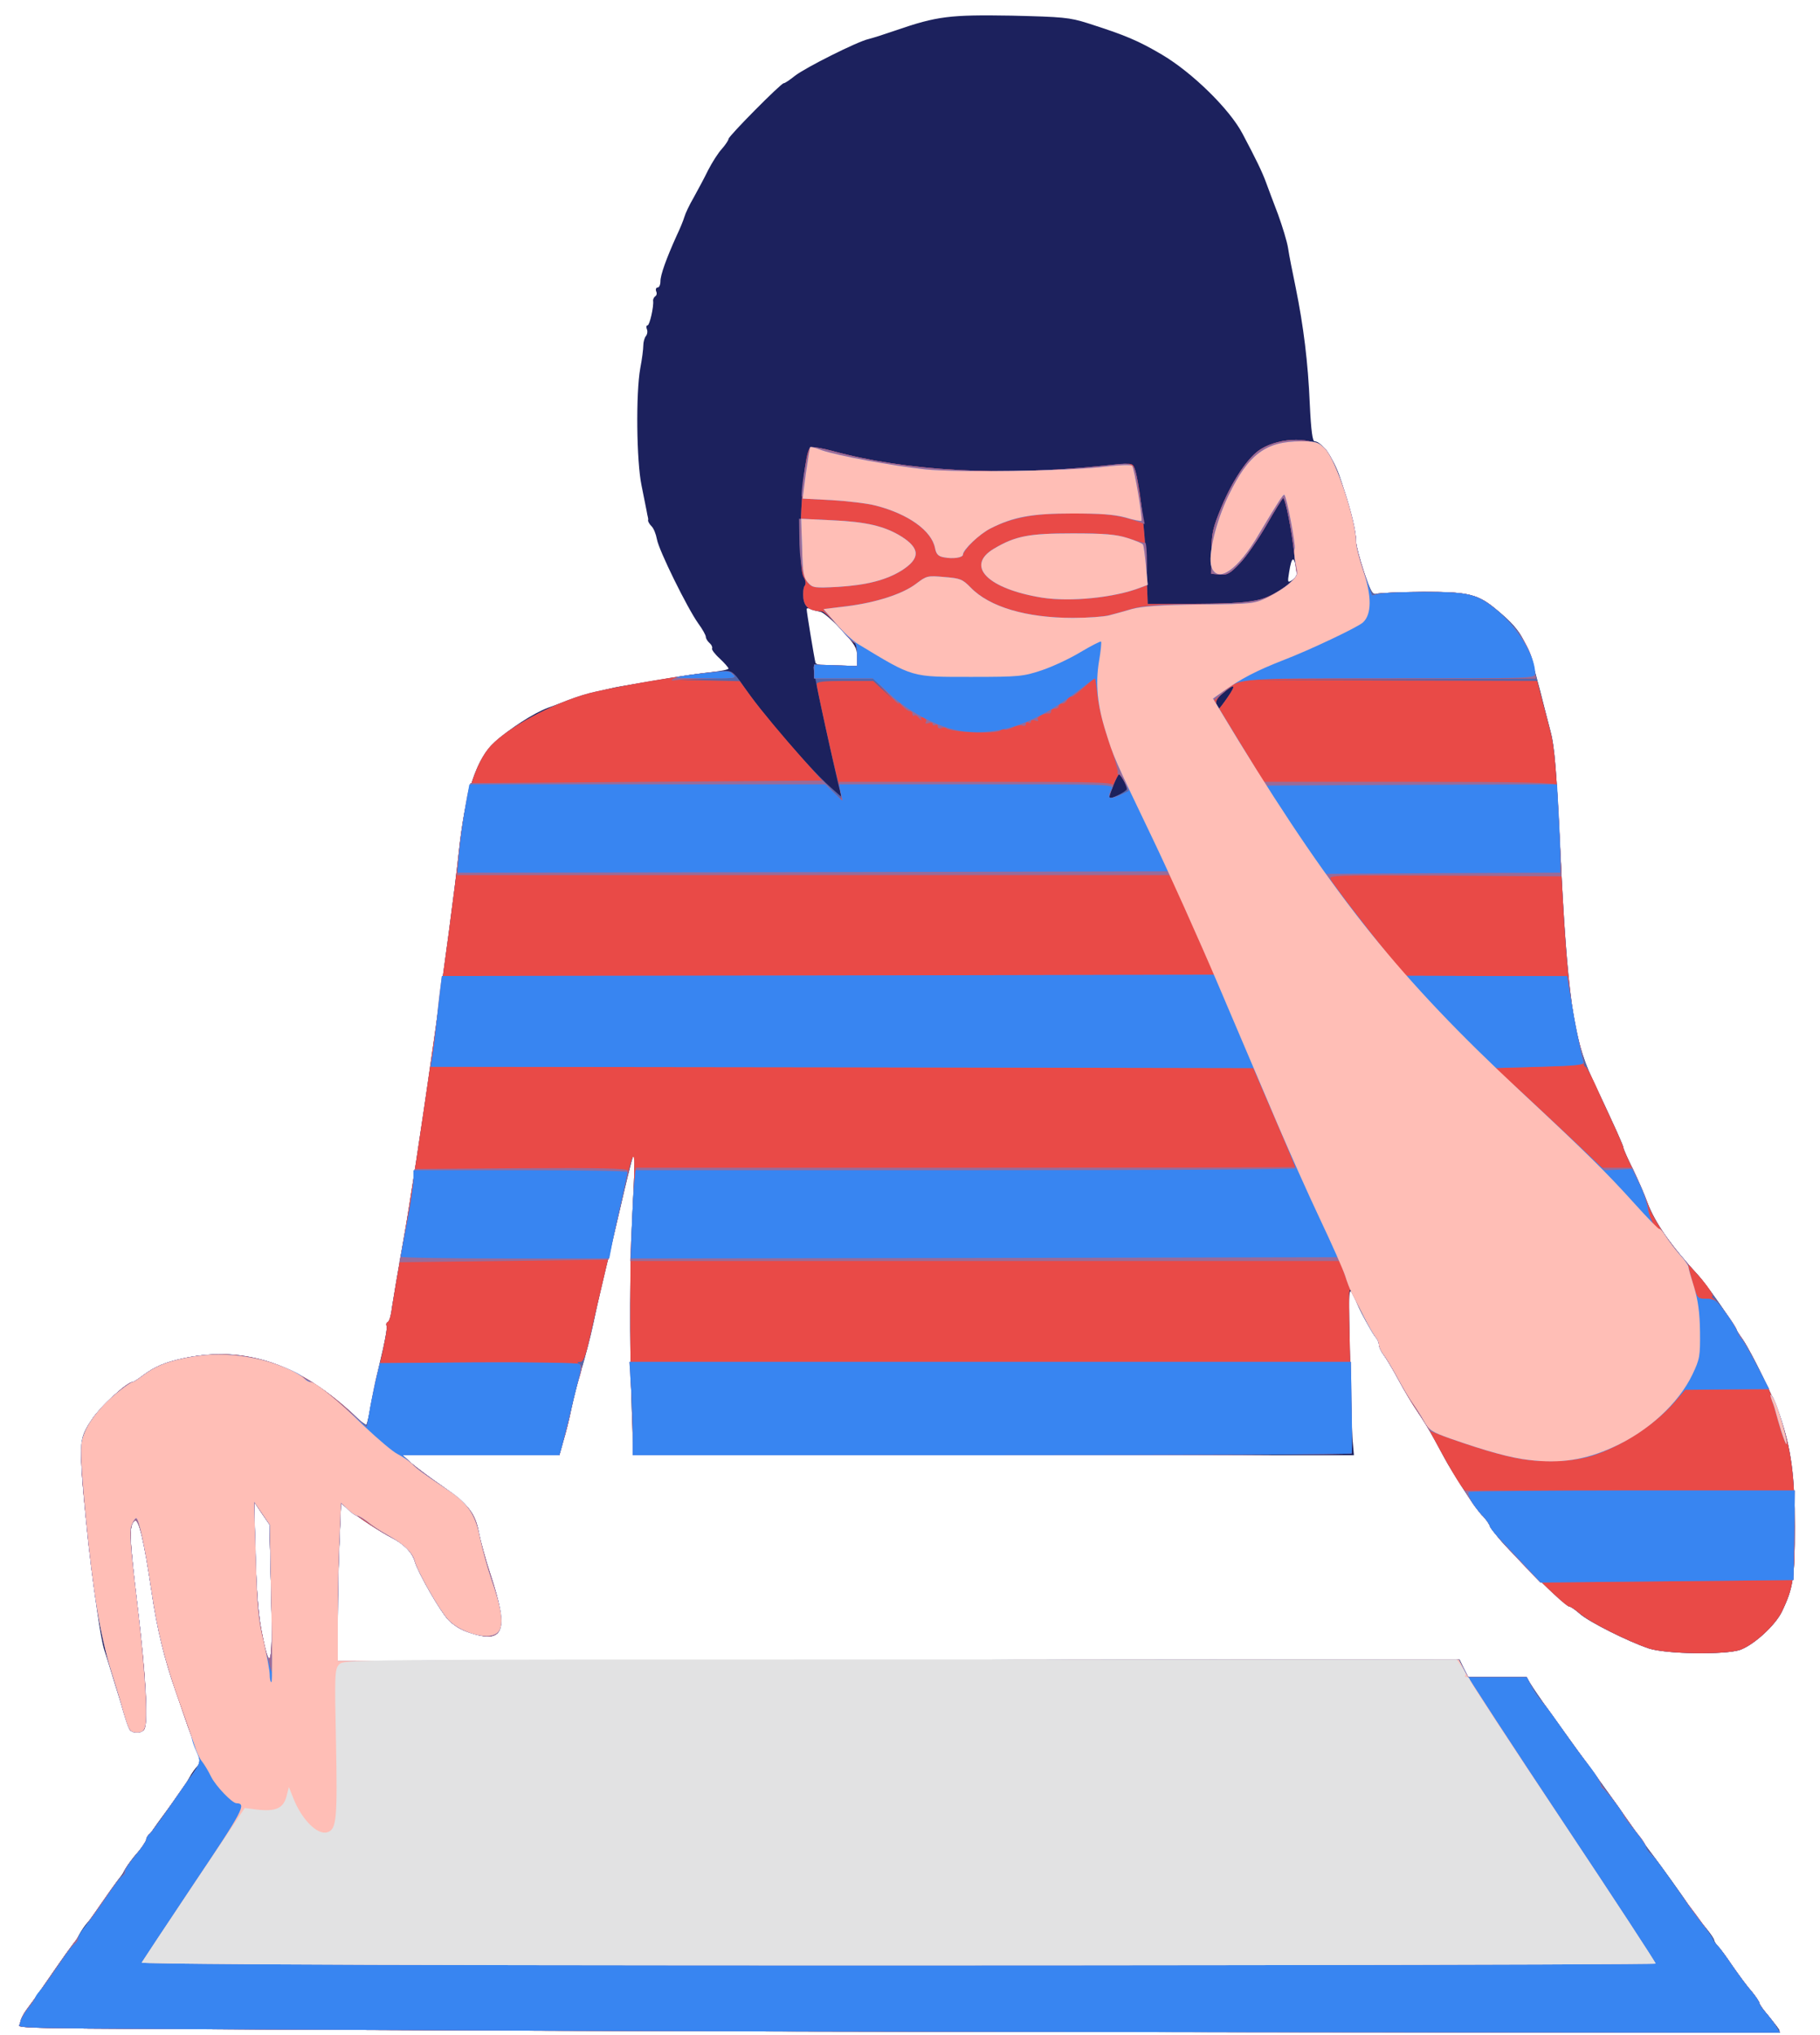 <!DOCTYPE svg PUBLIC "-//W3C//DTD SVG 20010904//EN" "http://www.w3.org/TR/2001/REC-SVG-20010904/DTD/svg10.dtd">
<svg version="1.0" xmlns="http://www.w3.org/2000/svg" width="722px" height="807px" viewBox="0 0 7220 8070" preserveAspectRatio="xMidYMid meet">
<g id="layer101" fill="#1c215d" stroke="none">
 <path d="M1460 8049 c-1530 -7 -1380 -4 -1380 -27 0 -11 11 -34 25 -53 14 -19 37 -50 50 -69 105 -153 129 -186 135 -190 4 -3 14 -19 23 -37 9 -17 23 -37 30 -45 7 -7 40 -51 72 -98 32 -47 61 -87 64 -90 3 -3 12 -17 19 -31 8 -14 29 -43 48 -64 19 -21 34 -42 34 -46 0 -5 21 -37 47 -73 97 -132 108 -149 125 -179 9 -17 24 -37 32 -45 12 -12 12 -20 -4 -61 -9 -25 -25 -68 -35 -96 -9 -27 -30 -86 -45 -130 -48 -135 -77 -256 -99 -406 -30 -202 -51 -291 -67 -279 -23 20 -21 63 12 343 33 274 42 458 25 485 -4 8 -19 12 -32 10 -26 -3 -24 1 -84 -193 -20 -66 -39 -127 -42 -135 -29 -94 -98 -699 -91 -801 3 -45 11 -66 47 -117 38 -53 136 -142 157 -142 4 0 21 -11 38 -24 51 -38 89 -54 167 -71 242 -50 461 24 676 229 24 22 45 38 47 35 2 -2 11 -42 20 -89 8 -47 25 -125 37 -175 12 -49 22 -101 23 -115 0 -14 4 -27 8 -31 4 -3 10 -27 13 -55 4 -27 24 -146 45 -264 51 -282 189 -1250 220 -1540 25 -238 68 -368 144 -438 58 -53 152 -114 211 -136 110 -41 224 -74 290 -85 39 -6 120 -20 180 -30 61 -11 140 -22 178 -26 37 -4 67 -10 67 -14 0 -4 -16 -22 -35 -40 -20 -18 -33 -36 -30 -40 2 -5 -2 -14 -10 -21 -8 -7 -15 -18 -15 -25 0 -6 -13 -30 -30 -53 -43 -60 -157 -291 -164 -334 -4 -21 -13 -44 -22 -52 -8 -8 -14 -19 -13 -23 1 -4 0 -10 -1 -13 -1 -3 -3 -14 -5 -25 -2 -11 -11 -56 -20 -100 -20 -96 -23 -365 -5 -465 7 -36 12 -76 12 -90 0 -14 5 -31 10 -37 6 -7 8 -20 4 -28 -3 -8 -2 -15 3 -15 8 0 25 -74 22 -97 -1 -6 3 -14 8 -18 6 -3 8 -12 4 -20 -3 -8 0 -15 6 -15 6 0 11 -11 11 -25 0 -25 23 -89 64 -180 13 -27 27 -61 31 -75 4 -14 20 -48 37 -77 16 -29 42 -77 57 -108 16 -31 40 -69 55 -85 14 -16 26 -34 26 -39 0 -11 208 -221 219 -221 5 0 24 -13 44 -29 42 -33 248 -136 292 -146 17 -4 66 -20 110 -35 162 -56 214 -62 457 -58 205 5 230 7 303 30 150 48 200 69 295 125 120 71 268 216 319 313 53 100 78 151 94 195 8 22 29 78 47 125 17 47 36 108 40 135 4 28 18 97 30 155 31 153 49 296 56 463 5 106 11 147 19 147 26 0 71 61 97 132 30 81 68 230 68 268 0 14 14 67 31 118 28 81 34 92 52 86 11 -3 92 -6 181 -7 188 0 220 8 303 79 93 80 111 114 163 314 12 47 30 119 41 160 16 60 24 157 39 479 27 563 52 740 125 895 94 200 125 269 125 277 0 4 16 41 36 81 19 40 47 102 60 138 31 81 95 172 203 289 26 29 118 158 141 199 8 15 24 41 36 57 32 46 123 232 145 298 45 133 59 239 59 441 0 203 -6 243 -52 338 -27 54 -110 130 -165 150 -59 20 -294 17 -363 -6 -83 -28 -239 -106 -274 -138 -17 -15 -35 -28 -41 -28 -10 0 -202 -183 -266 -255 -20 -22 -44 -55 -53 -72 -9 -18 -20 -33 -25 -33 -7 0 -122 -173 -152 -231 -46 -88 -71 -130 -104 -179 -21 -30 -56 -89 -78 -130 -22 -41 -49 -86 -59 -99 -10 -13 -18 -32 -18 -42 0 -10 -4 -20 -9 -23 -12 -8 -81 -133 -81 -149 0 -7 -8 -21 -16 -32 -14 -18 -15 7 -9 255 3 151 8 301 11 333 l5 57 -1429 0 -1429 0 -7 -187 c-9 -283 -8 -553 4 -797 6 -120 10 -220 8 -222 -2 -2 -21 70 -42 159 -20 89 -51 218 -68 287 -17 69 -41 173 -53 232 -13 59 -35 145 -49 190 -14 46 -31 115 -39 153 -8 39 -22 96 -32 128 l-16 57 -311 0 -311 0 34 31 c19 16 74 58 124 92 103 72 130 106 145 185 6 31 26 106 46 166 73 223 54 276 -83 230 -26 -9 -63 -30 -81 -47 -32 -31 -122 -186 -137 -237 -10 -35 -43 -68 -90 -92 -48 -25 -129 -78 -171 -112 l-31 -25 -6 151 c-4 83 -7 224 -7 312 l0 161 2225 -3 2225 -2 17 35 17 35 115 0 116 0 27 43 c15 23 57 83 93 132 36 50 76 106 90 125 14 19 49 69 80 110 30 41 75 104 100 140 71 101 94 133 115 160 25 32 118 162 149 209 13 20 39 54 58 75 18 22 33 44 33 49 0 4 7 15 15 24 9 8 34 43 57 77 23 33 56 79 75 100 18 22 33 44 33 49 0 4 18 30 40 56 22 26 40 50 40 54 0 8 -3782 6 -5600 -4z m-385 -1754 l-6 -250 -31 -45 -30 -45 6 215 c5 164 11 240 28 319 32 158 41 106 33 -194z m2325 -3693 c0 -33 -9 -47 -62 -105 -35 -37 -72 -69 -83 -71 -11 -2 -28 -7 -37 -11 -10 -4 -18 -4 -18 0 0 12 31 199 35 213 3 8 29 12 85 12 l80 0 0 -38z m1743 -346 c-10 -54 -19 -50 -29 13 -7 42 -6 43 14 30 16 -10 19 -20 15 -43z"/>
 </g>
<g id="layer102" fill="#5765a9" stroke="none">
 <path d="M1465 8049 c-1535 -7 -1385 -4 -1385 -27 0 -11 11 -34 25 -53 14 -19 36 -48 48 -66 88 -126 132 -189 139 -198 5 -5 19 -26 32 -45 113 -164 140 -203 152 -215 8 -7 14 -17 14 -22 0 -4 20 -33 45 -63 25 -30 45 -60 45 -66 0 -6 6 -17 14 -23 8 -7 39 -49 70 -94 31 -45 65 -94 76 -109 60 -83 59 -78 40 -128 -9 -25 -25 -67 -35 -95 -9 -27 -30 -86 -45 -130 -48 -135 -77 -256 -99 -406 -30 -202 -51 -291 -67 -279 -23 20 -21 63 12 343 32 264 42 445 28 481 -7 19 -49 21 -60 4 -4 -7 -15 -39 -25 -72 -9 -34 -31 -106 -48 -161 -41 -127 -74 -329 -101 -610 -28 -287 -26 -314 29 -393 38 -53 136 -142 157 -142 4 0 21 -11 38 -24 51 -38 89 -54 167 -71 216 -45 406 7 604 165 33 26 71 60 84 74 14 14 28 26 32 26 4 0 11 -21 14 -47 4 -27 22 -113 41 -191 19 -79 31 -148 28 -154 -4 -6 -2 -13 5 -17 6 -4 13 -29 16 -57 4 -27 24 -146 45 -264 51 -282 189 -1250 220 -1540 23 -219 65 -356 128 -424 77 -81 276 -184 417 -214 162 -36 450 -81 517 -82 21 0 34 11 62 53 74 110 256 323 347 405 l47 42 -15 -62 c-42 -181 -99 -446 -96 -454 2 -5 41 -8 88 -6 l85 3 0 -45 c0 -25 -4 -46 -9 -46 -5 0 -33 -28 -62 -63 -30 -34 -61 -63 -69 -63 -49 -2 -68 -16 -73 -52 -2 -21 0 -42 5 -49 6 -7 5 -20 -4 -35 -28 -51 -5 -502 28 -515 7 -2 46 4 86 15 293 80 665 101 1072 59 116 -12 118 -12 126 8 19 50 41 232 47 380 l6 160 196 -1 c151 -1 209 -5 253 -18 62 -18 150 -82 142 -104 -2 -8 -6 -39 -9 -70 -9 -93 -37 -232 -45 -227 -4 3 -34 51 -66 107 -33 57 -80 125 -105 151 -40 42 -51 48 -80 45 l-34 -3 1 -85 c0 -76 5 -96 41 -183 45 -107 107 -198 156 -227 79 -48 207 -48 255 1 41 42 122 285 122 369 0 14 14 67 31 118 28 83 33 92 51 86 11 -3 93 -6 182 -7 188 0 220 8 303 79 94 80 112 116 163 319 13 50 32 122 42 160 15 55 23 159 38 475 28 565 52 739 125 894 95 202 125 269 125 277 0 5 17 44 39 88 21 43 46 101 56 129 23 71 96 175 204 291 27 30 118 159 142 202 9 16 22 35 28 43 23 28 131 247 151 307 46 135 60 240 60 443 0 203 -6 243 -52 338 -27 54 -110 130 -165 150 -59 20 -294 17 -363 -6 -82 -28 -230 -102 -270 -136 -19 -16 -39 -30 -45 -30 -22 0 -315 -298 -315 -320 0 -5 -12 -22 -26 -37 -44 -47 -116 -161 -198 -313 -13 -25 -41 -70 -61 -100 -21 -30 -56 -89 -78 -130 -22 -41 -49 -86 -59 -99 -10 -13 -18 -31 -18 -39 0 -9 -6 -23 -14 -31 -12 -15 -56 -97 -87 -165 -14 -29 -14 -29 -17 -5 -1 13 1 159 6 324 4 165 6 303 4 308 -2 4 -643 7 -1426 7 l-1423 0 -7 -187 c-9 -283 -8 -553 4 -797 6 -120 10 -220 8 -222 -2 -2 -21 70 -42 159 -21 89 -55 234 -76 322 -21 88 -44 187 -50 220 -7 33 -25 103 -41 155 -15 52 -34 127 -42 165 -8 39 -22 96 -32 128 l-16 57 -311 0 -311 0 34 31 c19 16 74 58 124 92 103 72 130 106 145 185 6 31 26 106 46 166 74 224 55 275 -85 229 -33 -10 -63 -29 -84 -52 -34 -38 -119 -186 -132 -231 -10 -35 -43 -68 -90 -92 -48 -25 -129 -78 -171 -112 l-31 -25 -6 142 c-4 78 -7 219 -7 312 l0 170 2223 -3 2224 -2 19 35 19 35 115 0 115 0 27 43 c15 23 57 83 93 132 36 50 76 106 90 125 14 19 49 69 80 110 48 67 75 104 170 240 14 19 29 40 34 46 12 14 132 180 150 208 8 11 34 46 58 78 24 31 43 59 43 63 0 3 7 13 15 22 9 8 34 43 57 77 23 33 56 79 75 100 18 22 33 44 33 50 0 5 11 21 24 35 13 15 31 38 41 54 l17 27 -2163 -2 c-1190 -1 -2735 -5 -3434 -9z m-390 -1754 l-6 -250 -31 -45 -30 -45 6 215 c5 164 11 240 28 319 32 158 41 106 33 -194z m3395 -3166 c0 -15 -23 -59 -31 -59 -5 0 -39 82 -39 97 0 1 16 -5 35 -14 19 -9 35 -20 35 -24z m400 -364 c35 -51 30 -57 -18 -17 -23 19 -31 33 -26 45 3 9 8 17 10 17 1 0 17 -20 34 -45z"/>
 </g>
<g id="layer103" fill="#e94a47" stroke="none">
 <path d="M1465 8049 c-1535 -7 -1385 -4 -1385 -27 0 -11 11 -34 25 -53 14 -19 36 -48 48 -66 88 -126 132 -189 139 -198 5 -5 19 -26 32 -45 118 -172 143 -206 158 -219 9 -8 15 -17 13 -21 -2 -4 16 -31 41 -61 24 -29 44 -59 44 -65 0 -6 6 -17 14 -23 8 -7 39 -49 70 -94 31 -45 65 -94 76 -109 60 -83 59 -78 40 -128 -9 -25 -25 -67 -35 -95 -9 -27 -30 -86 -45 -130 -48 -135 -77 -256 -99 -406 -30 -202 -51 -291 -67 -279 -23 20 -21 63 12 343 32 264 42 445 28 481 -7 19 -49 21 -60 4 -4 -7 -15 -39 -25 -72 -9 -34 -31 -106 -48 -161 -41 -127 -74 -329 -101 -610 -28 -287 -26 -314 29 -393 38 -53 136 -142 157 -142 4 0 21 -11 38 -24 51 -38 89 -54 167 -71 244 -50 463 24 680 233 l47 44 7 -53 c3 -30 22 -119 41 -197 19 -79 31 -148 28 -154 -4 -6 -2 -13 5 -17 6 -4 13 -29 16 -57 4 -27 24 -146 45 -264 51 -286 188 -1246 220 -1540 23 -219 65 -356 128 -424 77 -81 278 -184 417 -214 141 -31 342 -64 463 -77 46 -5 67 -3 79 6 14 12 0 15 -98 20 l-114 5 120 2 120 3 45 62 c82 112 348 413 357 403 2 -2 -3 -32 -12 -66 -22 -87 -85 -372 -85 -387 0 -10 27 -13 112 -13 l112 0 41 38 40 37 -40 -42 -39 -43 -118 0 -118 0 0 -27 0 -28 85 3 85 3 0 -45 c0 -25 -4 -46 -9 -46 -5 0 -33 -28 -62 -63 -30 -34 -61 -63 -69 -63 -49 -2 -68 -16 -73 -52 -2 -21 0 -42 5 -49 6 -7 5 -20 -4 -35 -28 -51 -5 -502 28 -515 7 -2 46 4 86 15 293 80 665 101 1072 59 116 -12 118 -12 126 8 19 50 41 232 47 380 l6 160 196 -1 c151 -1 209 -5 253 -18 62 -18 150 -82 142 -104 -2 -8 -6 -39 -9 -70 -9 -93 -37 -232 -45 -227 -4 3 -34 51 -66 107 -33 57 -80 125 -105 151 -40 42 -51 48 -80 45 l-34 -3 1 -85 c0 -76 5 -96 41 -183 45 -107 107 -198 156 -227 79 -48 207 -48 255 1 41 42 122 285 122 369 0 14 14 67 31 118 l31 93 31 -7 c18 -4 97 -7 177 -7 190 -1 225 10 318 101 71 69 107 131 118 201 l7 41 -584 3 -584 2 586 3 587 2 15 58 c8 31 25 93 36 137 18 67 25 146 41 485 21 431 37 595 71 737 12 48 22 94 22 101 0 6 3 12 7 12 3 0 19 28 35 63 15 34 47 104 71 155 24 52 44 98 44 103 0 5 17 44 39 88 21 43 46 101 56 129 23 71 94 172 204 291 35 39 63 81 54 81 -4 0 -3 4 3 8 17 10 94 115 94 126 0 5 7 17 15 26 24 27 133 244 155 311 46 135 60 240 60 443 0 203 -6 243 -52 338 -27 54 -110 130 -165 150 -59 20 -294 17 -363 -6 -82 -28 -230 -102 -270 -136 -19 -16 -39 -30 -45 -30 -21 0 -315 -298 -315 -320 0 -5 -14 -24 -31 -42 -29 -32 -61 -81 -56 -89 1 -2 0 -3 -2 -2 -9 6 -56 -70 -135 -217 -13 -25 -41 -70 -61 -100 -21 -30 -56 -89 -78 -130 -22 -41 -49 -86 -59 -99 -10 -13 -18 -31 -18 -39 0 -9 -6 -23 -14 -31 -12 -15 -56 -97 -87 -165 -14 -29 -14 -29 -17 -5 -1 13 1 159 6 324 4 165 6 303 4 308 -2 4 -644 7 -1428 7 l-1424 0 -1 -112 c0 -62 -2 -122 -4 -133 -6 -27 -6 -573 -1 -610 3 -16 7 -104 10 -195 6 -186 3 -184 -50 50 -14 63 -43 187 -64 275 -21 88 -48 204 -60 258 -17 75 -25 97 -38 97 -14 0 -14 2 -3 9 11 7 11 16 -2 57 -9 27 -23 81 -31 119 -7 39 -21 96 -31 128 l-16 57 -311 0 -311 0 34 31 c19 16 74 58 124 92 103 72 130 106 145 185 6 31 26 106 46 166 74 224 55 275 -85 229 -33 -10 -63 -29 -84 -52 -34 -38 -119 -186 -132 -231 -10 -35 -43 -68 -90 -92 -48 -25 -129 -78 -171 -112 l-31 -25 -6 142 c-4 78 -7 219 -7 312 l0 170 2223 -3 2224 -2 19 35 19 35 116 0 116 0 19 37 c10 21 26 44 35 53 9 8 38 47 64 85 27 39 57 81 67 95 79 103 108 144 108 151 0 4 11 20 25 35 14 15 42 52 62 83 20 31 49 71 65 89 15 18 28 39 28 47 0 8 6 18 14 22 8 4 36 40 62 79 27 38 59 83 72 100 71 92 122 164 115 164 -4 0 3 9 15 20 12 11 40 48 63 83 24 34 57 80 76 101 18 22 33 44 33 50 0 5 11 21 24 35 13 15 31 38 41 54 l17 27 -2163 -2 c-1190 -1 -2735 -5 -3434 -9z m-390 -1754 l-6 -250 -31 -45 -30 -45 6 215 c5 164 11 240 28 319 32 158 41 106 33 -194z m3401 -3155 c2 0 -4 -16 -13 -35 -9 -19 -20 -35 -23 -35 -7 0 -40 78 -40 93 0 4 16 0 36 -8 20 -8 38 -15 40 -15z m394 -375 c35 -51 30 -57 -18 -17 -23 19 -31 33 -26 45 3 9 8 17 10 17 1 0 17 -20 34 -45z"/>
 </g>
<g id="layer104" fill="#996b99" stroke="none">
 <path d="M1465 8049 c-1535 -7 -1385 -4 -1385 -27 0 -11 11 -34 25 -53 14 -19 36 -48 48 -66 88 -126 132 -189 139 -198 5 -5 19 -26 32 -45 118 -172 143 -206 158 -219 9 -8 15 -17 13 -21 -2 -4 16 -31 41 -61 24 -29 44 -59 44 -65 0 -6 6 -17 14 -23 8 -7 39 -49 70 -94 31 -45 65 -94 76 -109 60 -83 59 -78 40 -128 -9 -25 -25 -67 -35 -95 -9 -27 -30 -86 -45 -130 -48 -135 -77 -256 -99 -406 -30 -202 -51 -291 -67 -279 -22 19 -22 61 7 298 31 256 46 473 35 515 -5 20 -13 27 -31 27 -29 0 -34 -7 -56 -84 -9 -34 -31 -106 -48 -161 -41 -127 -74 -329 -101 -610 -28 -287 -26 -314 29 -393 38 -53 136 -142 157 -142 4 0 21 -11 38 -24 51 -38 89 -54 167 -71 142 -29 304 -11 416 46 106 54 132 72 222 150 l89 78 11 -77 c7 -42 18 -99 25 -127 l13 -50 389 -3 c214 -1 395 2 403 7 11 7 11 16 -2 57 -9 27 -23 81 -31 119 -7 39 -21 96 -31 128 l-16 57 -311 0 -311 0 34 31 c19 16 74 58 124 92 103 72 130 106 144 185 6 31 27 106 47 166 74 223 55 275 -85 229 -33 -10 -63 -29 -84 -52 -34 -38 -119 -186 -132 -231 -10 -35 -43 -68 -90 -92 -22 -11 -61 -36 -86 -54 -26 -19 -50 -34 -55 -34 -4 0 -20 -11 -34 -25 l-27 -26 -6 143 c-4 79 -7 220 -7 313 l0 170 2223 -3 2224 -2 19 35 19 35 116 0 116 0 19 37 c10 21 26 44 35 53 9 8 38 47 64 85 27 39 57 81 67 95 79 103 108 144 108 151 0 4 11 20 25 35 14 15 42 52 62 83 20 31 49 71 65 89 15 18 28 39 28 47 0 8 6 18 14 22 8 4 36 40 62 79 27 38 59 83 72 100 71 92 122 164 115 164 -4 0 3 9 15 20 12 11 40 48 63 83 24 34 57 80 76 101 18 22 33 44 33 50 0 5 11 21 24 35 13 15 31 38 41 54 l17 27 -2163 -2 c-1190 -1 -2735 -5 -3434 -9z m-390 -1754 l-6 -250 -30 -45 -29 -45 1 115 c0 175 15 367 35 448 29 118 37 59 29 -223z"/>
 <path d="M6052 6215 c-95 -101 -142 -155 -142 -165 0 -5 -14 -24 -30 -42 -17 -18 -39 -47 -50 -65 l-19 -32 655 -1 654 0 -2 177 -3 178 -503 5 -502 5 -58 -60z"/>
 <path d="M6065 5789 c-72 -8 -169 -35 -311 -85 l-81 -29 -50 -80 c-28 -44 -65 -107 -84 -140 -18 -33 -41 -71 -51 -84 -10 -13 -18 -31 -18 -39 0 -9 -6 -23 -14 -31 -7 -9 -28 -45 -46 -81 -18 -36 -39 -77 -47 -92 -8 -15 -21 -50 -29 -78 l-15 -50 -1409 0 -1410 0 6 -122 c2 -68 7 -151 10 -185 l6 -63 1309 0 c720 0 1309 -1 1309 -2 0 -2 -38 -91 -84 -198 l-84 -195 -1632 -3 -1632 -2 6 -33 c3 -18 10 -75 16 -127 5 -52 12 -119 16 -147 l7 -53 1532 -2 1533 -3 -77 -175 c-42 -96 -83 -185 -89 -197 l-13 -23 -1413 0 -1413 0 4 -52 c5 -68 31 -245 41 -283 l8 -30 699 -5 699 -5 38 40 39 40 -7 -37 -6 -38 547 0 c517 0 547 1 540 18 -22 52 -21 55 20 38 21 -9 39 -16 41 -16 2 0 -4 -16 -13 -35 -9 -19 -21 -35 -25 -35 -5 0 -7 -4 -4 -8 2 -4 -13 -59 -34 -121 -22 -63 -42 -145 -46 -183 -4 -37 -8 -68 -10 -68 -2 0 -14 9 -26 20 -56 49 -63 55 -71 52 -4 -1 -10 5 -13 13 -4 8 -12 15 -20 15 -8 0 -14 5 -14 10 0 6 -7 10 -15 10 -8 0 -15 4 -15 10 0 5 -3 10 -7 9 -19 -3 -52 14 -46 24 4 6 0 8 -10 4 -10 -3 -17 -2 -17 4 0 6 -5 7 -10 4 -5 -3 -10 -1 -10 5 0 7 -6 10 -14 7 -7 -3 -25 1 -39 8 -14 7 -28 11 -31 8 -3 -3 -11 -2 -18 4 -19 14 -198 6 -214 -9 -3 -4 -12 -4 -20 -1 -8 3 -14 0 -14 -7 0 -6 -4 -8 -10 -5 -5 3 -10 2 -10 -4 0 -6 -7 -7 -17 -4 -10 4 -14 2 -10 -4 4 -6 0 -14 -9 -17 -10 -4 -13 -2 -9 7 4 6 0 4 -8 -5 -8 -10 -17 -15 -20 -11 -4 3 -7 1 -7 -5 0 -7 -5 -12 -11 -12 -6 0 -20 -10 -31 -22 -11 -13 -16 -16 -12 -8 4 8 -17 -11 -45 -42 l-53 -58 -119 0 -119 0 0 -27 0 -28 85 3 85 3 0 -46 c0 -30 -5 -47 -14 -51 -8 -3 -36 -32 -64 -64 -27 -33 -51 -58 -53 -57 -3 1 -2 -1 1 -4 3 -3 46 -11 97 -17 110 -13 223 -50 273 -91 34 -27 40 -29 106 -23 63 5 72 8 105 42 75 77 221 120 406 120 107 0 127 -4 233 -36 43 -13 100 -18 255 -19 232 -2 288 -14 359 -73 33 -27 44 -42 40 -57 -2 -11 -7 -42 -10 -70 -9 -91 -36 -225 -44 -220 -4 3 -34 51 -66 107 -33 57 -80 125 -105 151 -40 42 -51 48 -80 45 l-34 -3 1 -85 c0 -76 5 -96 41 -183 45 -107 107 -198 156 -227 79 -48 207 -48 255 1 41 42 122 285 122 369 0 14 14 67 31 118 l31 93 31 -7 c18 -4 97 -7 177 -7 190 -1 225 10 318 101 71 69 107 131 118 201 l7 41 -579 0 c-640 0 -587 -5 -668 63 l-29 24 98 161 98 162 579 0 c454 0 580 3 583 13 2 6 8 91 12 187 l8 175 -463 -3 c-440 -2 -462 -2 -453 15 12 24 140 191 226 296 l70 86 323 1 c177 0 322 3 322 8 1 30 24 163 41 239 12 51 22 96 23 100 0 5 -79 10 -176 13 l-178 5 113 102 c61 57 157 146 212 198 l100 95 60 0 61 0 28 62 c16 33 31 79 34 102 5 38 37 95 49 88 3 -2 13 7 22 20 9 13 32 44 51 67 19 24 35 46 36 50 0 3 9 34 19 69 18 61 19 62 54 62 32 0 41 6 75 52 21 28 41 59 44 67 3 9 11 23 19 32 7 9 36 60 63 113 l49 96 -167 0 -167 0 -44 51 c-80 93 -233 189 -346 217 -63 16 -154 20 -230 11z"/>
 <path d="M2510 5683 c0 -49 -3 -132 -7 -185 l-6 -98 1431 0 1431 0 3 178 c2 97 2 180 0 185 -2 4 -644 7 -1428 7 l-1424 0 0 -87z"/>
 <path d="M7066 5676 c-9 -32 -19 -65 -21 -74 -2 -9 -8 -30 -14 -45 -6 -16 -7 -26 -2 -23 11 7 64 173 59 187 -2 6 -12 -14 -22 -45z"/>
 <path d="M1608 4885 c13 -66 27 -149 30 -185 l7 -65 423 -3 c310 -2 422 1 422 9 0 6 -12 64 -26 128 -14 64 -31 141 -38 171 l-12 55 -415 5 -415 5 24 -120z"/>
 <path d="M2670 2692 c8 -6 62 -16 119 -22 92 -11 105 -11 119 4 15 15 8 16 -85 16 -55 0 -116 3 -134 6 -24 4 -30 3 -19 -4z"/>
 <path d="M4135 2370 c-217 -35 -308 -126 -191 -195 85 -50 138 -60 311 -60 131 0 171 4 220 20 33 10 63 18 68 17 4 -1 7 36 7 83 0 84 0 86 -27 96 -102 39 -276 56 -388 39z"/>
 <path d="M3206 2311 c-22 -25 -35 -88 -35 -185 l-1 -69 128 6 c138 5 211 23 279 65 74 47 74 87 0 134 -61 38 -139 58 -252 65 -93 5 -101 4 -119 -16z"/>
 <path d="M3745 2210 c-23 -4 -31 -12 -36 -38 -14 -68 -106 -134 -234 -167 -33 -9 -113 -19 -177 -22 -70 -4 -118 -10 -118 -16 0 -53 25 -190 36 -194 7 -2 46 4 86 15 293 80 665 101 1072 59 137 -15 125 -23 145 103 7 41 14 87 17 102 l5 26 -40 -14 c-74 -25 -183 -37 -296 -31 -173 10 -291 50 -353 122 -18 20 -32 40 -32 44 0 12 -39 18 -75 11z"/>
 </g>
<g id="layer105" fill="#3885f1" stroke="none">
 <path d="M1465 8049 c-1536 -7 -1385 -4 -1385 -28 0 -10 14 -35 30 -56 17 -21 30 -41 30 -44 0 -4 8 -16 18 -27 10 -10 42 -55 72 -99 29 -44 59 -84 67 -88 7 -4 13 -14 13 -22 0 -8 13 -29 28 -47 15 -18 52 -69 82 -113 29 -44 59 -84 67 -88 7 -5 11 -12 9 -16 -3 -4 15 -32 40 -62 24 -29 44 -59 44 -65 0 -6 6 -17 14 -23 8 -7 39 -49 70 -94 31 -45 64 -93 74 -107 61 -84 60 -81 41 -125 -10 -22 -18 -46 -18 -54 -1 -7 -21 -68 -45 -135 -62 -169 -91 -280 -115 -447 -26 -175 -50 -289 -61 -289 -4 0 -13 14 -19 30 -8 23 -3 88 20 278 32 265 46 473 35 516 -5 19 -13 26 -31 26 -29 0 -34 -7 -56 -84 -9 -34 -31 -106 -48 -161 -18 -55 -43 -165 -56 -245 -30 -179 -68 -577 -63 -646 4 -50 33 -103 90 -164 27 -30 104 -90 114 -90 4 0 21 -11 38 -24 51 -38 89 -54 167 -71 93 -19 175 -19 276 0 71 14 180 56 193 75 3 4 21 15 40 24 20 9 76 52 125 96 l90 79 9 -52 c4 -29 16 -86 25 -127 l18 -75 389 -3 c214 -1 395 2 401 6 10 6 9 23 -6 77 -10 39 -26 103 -35 143 -10 40 -22 89 -27 108 l-10 34 -311 0 -311 0 29 27 c29 28 55 47 158 116 73 49 103 96 121 188 8 41 28 113 44 161 54 153 54 211 1 223 -48 11 -134 -21 -173 -64 -36 -40 -121 -190 -132 -232 -8 -33 -44 -67 -110 -104 -27 -15 -63 -39 -78 -52 -16 -12 -34 -23 -40 -23 -6 0 -23 -11 -37 -25 l-27 -26 -6 143 c-4 79 -7 220 -7 313 l0 170 2223 -3 2224 -2 19 35 19 35 116 0 116 0 19 37 c10 20 29 47 41 60 12 13 42 54 68 91 50 72 70 100 128 175 20 27 37 55 37 62 0 7 4 15 9 17 10 4 81 95 81 105 0 3 20 31 45 61 25 30 45 60 45 66 0 6 9 19 19 28 17 14 43 50 148 201 12 18 39 54 60 81 21 26 38 51 38 55 0 4 8 15 18 25 10 10 36 46 59 80 23 33 56 79 75 100 18 22 33 44 33 50 0 5 11 21 24 35 13 15 31 38 41 54 l17 27 -2163 -2 c-1190 -1 -2735 -5 -3434 -9z m-389 -1711 l-7 -293 -30 -45 -31 -45 7 225 c5 194 9 241 32 338 15 61 29 112 31 112 3 0 2 -132 -2 -292z"/>
 <path d="M6044 6202 c-38 -41 -84 -89 -101 -107 -18 -19 -33 -39 -33 -44 0 -5 -14 -25 -31 -43 -36 -39 -61 -83 -52 -92 4 -3 296 -6 650 -6 l643 0 -2 178 -3 177 -501 5 -502 5 -68 -73z"/>
 <path d="M6065 5789 c-71 -8 -166 -34 -312 -85 -73 -26 -84 -33 -104 -69 -12 -22 -32 -53 -44 -70 -12 -16 -39 -61 -60 -100 -21 -38 -46 -81 -57 -94 -10 -13 -18 -31 -18 -39 0 -9 -6 -23 -14 -31 -25 -30 -102 -190 -130 -271 l-16 -45 -1404 3 -1404 2 4 -122 c3 -68 7 -147 10 -175 l5 -53 1310 0 c720 0 1309 -3 1309 -7 0 -5 -38 -96 -84 -203 l-84 -195 -1632 -3 -1632 -2 5 -29 c3 -15 8 -50 11 -77 3 -27 10 -95 17 -151 l12 -103 1533 -2 1532 -3 -80 -180 c-44 -99 -84 -191 -90 -205 l-10 -25 -1412 3 -1412 2 8 -85 c4 -47 15 -126 24 -175 l16 -90 706 0 706 0 34 33 34 32 -7 -32 -7 -33 547 0 c536 0 546 0 535 19 -19 36 -12 42 27 26 20 -9 38 -17 40 -19 2 -2 -12 -37 -31 -77 -46 -102 -84 -225 -92 -303 -4 -37 -8 -66 -11 -66 -2 0 -31 22 -66 49 -162 126 -310 179 -455 161 -90 -11 -211 -72 -294 -149 l-66 -61 -116 0 -116 0 0 -27 0 -28 85 3 85 3 0 -46 c0 -30 -5 -47 -14 -51 -8 -3 -38 -33 -66 -67 l-53 -62 92 -11 c118 -15 223 -49 276 -90 41 -31 45 -32 111 -26 63 5 72 8 105 42 75 77 221 120 406 120 59 0 124 -5 143 -10 19 -5 60 -16 90 -25 40 -11 112 -16 270 -18 211 -2 216 -3 270 -29 30 -15 70 -40 88 -57 31 -30 32 -33 22 -75 -5 -25 -7 -51 -4 -60 5 -13 -31 -205 -41 -214 -4 -4 -29 35 -101 156 -83 142 -164 198 -188 130 -15 -44 17 -179 68 -284 79 -163 147 -214 287 -214 61 0 69 3 95 29 44 45 124 286 124 374 0 15 14 68 31 118 l32 90 31 -7 c17 -4 99 -7 181 -7 174 0 208 9 286 75 83 70 149 180 149 248 0 20 -10 20 -575 20 -627 0 -593 -3 -671 57 l-32 24 105 172 105 172 578 -3 577 -2 6 121 c4 67 7 146 7 175 l0 54 -465 2 -465 3 87 117 c49 64 120 155 158 202 l70 85 321 1 321 0 17 103 c14 86 30 164 47 237 3 13 -22 16 -173 20 l-178 5 113 102 c61 57 159 148 217 203 l105 100 55 -2 55 -3 28 58 c16 31 31 76 34 100 6 40 35 92 46 81 2 -3 14 10 26 29 12 19 37 52 56 72 19 21 34 41 33 44 -1 3 7 34 17 69 18 61 19 62 54 62 32 0 41 6 74 52 22 28 43 63 49 77 5 14 13 28 18 31 4 3 30 48 58 101 l50 96 -166 2 -167 2 -48 55 c-83 93 -229 183 -342 212 -63 16 -154 20 -230 11z"/>
 <path d="M2510 5683 c0 -49 -3 -132 -7 -185 l-6 -98 1431 0 1431 0 3 178 c2 97 2 180 0 185 -2 4 -644 7 -1428 7 l-1424 0 0 -87z"/>
 <path d="M7066 5674 c-9 -30 -19 -63 -21 -72 -2 -9 -8 -29 -14 -44 -16 -42 -4 -34 14 8 18 44 48 155 42 160 -2 2 -11 -21 -21 -52z"/>
 <path d="M1590 4983 c0 -5 11 -66 25 -138 14 -71 25 -146 25 -167 l0 -38 425 0 c234 0 425 3 425 7 0 3 -11 54 -24 112 -14 58 -30 134 -37 169 l-12 62 -413 0 c-228 0 -414 -3 -414 -7z"/>
 <path d="M2681 2686 c2 -2 51 -10 107 -16 93 -11 106 -11 120 4 15 15 7 16 -108 16 -68 0 -121 -2 -119 -4z"/>
 <path d="M4135 2370 c-217 -35 -308 -126 -191 -195 85 -50 138 -60 311 -60 126 0 172 4 217 18 32 10 60 22 62 26 3 4 8 42 12 84 l7 76 -29 11 c-103 40 -276 57 -389 40z"/>
 <path d="M3205 2310 c-17 -19 -21 -39 -23 -137 l-4 -116 124 6 c134 6 208 23 275 65 74 47 74 87 0 134 -61 38 -139 58 -252 65 -95 5 -101 4 -120 -17z"/>
 <path d="M3745 2210 c-23 -4 -31 -12 -36 -38 -14 -68 -106 -134 -234 -167 -33 -9 -112 -18 -176 -22 l-115 -6 13 -101 c8 -55 16 -102 17 -103 2 -2 22 3 45 12 63 22 281 62 410 76 132 14 573 7 720 -11 51 -6 97 -8 102 -3 9 9 43 212 37 218 -2 2 -31 -3 -63 -13 -44 -12 -100 -16 -210 -16 -161 0 -234 13 -325 59 -44 22 -110 85 -110 104 0 12 -39 18 -75 11z"/>
 </g>
<g id="layer106" fill="#ffbeb6" stroke="none">
 <path d="M2052 7792 c-822 -1 -1492 -5 -1490 -10 2 -4 95 -144 206 -311 198 -295 211 -320 170 -321 -17 0 -81 -67 -100 -104 -11 -23 -28 -51 -37 -62 -10 -12 -23 -41 -30 -65 -8 -24 -33 -98 -57 -164 -61 -171 -89 -282 -113 -446 -26 -175 -50 -289 -61 -289 -4 0 -13 14 -19 30 -8 23 -3 88 20 278 32 265 46 473 35 516 -5 19 -13 26 -31 26 -29 0 -34 -7 -56 -84 -9 -34 -31 -106 -48 -161 -18 -55 -43 -165 -56 -245 -30 -179 -68 -577 -63 -646 4 -50 33 -103 90 -164 27 -30 104 -90 114 -90 4 0 21 -11 38 -24 51 -38 89 -54 167 -71 93 -19 175 -19 276 0 78 15 172 53 200 81 8 8 19 14 25 14 19 0 109 73 212 174 55 52 115 103 134 112 18 9 43 26 55 37 21 22 43 38 151 110 73 49 103 96 121 188 8 41 28 113 44 161 54 153 54 211 1 223 -48 11 -134 -21 -173 -64 -36 -40 -121 -190 -132 -232 -8 -33 -44 -67 -110 -104 -27 -15 -63 -39 -78 -52 -16 -12 -34 -23 -40 -23 -6 0 -23 -11 -37 -25 l-27 -26 -6 143 c-4 79 -7 220 -7 313 l0 170 2224 -3 2223 -2 24 47 c13 26 190 297 392 601 203 305 367 556 365 558 -6 5 -2751 9 -4516 6z m-976 -1434 l-6 -312 -31 -46 -31 -45 7 227 c5 192 10 243 31 328 13 56 24 114 24 131 0 16 3 29 7 29 3 0 3 -140 -1 -312z"/>
 <path d="M6065 5789 c-71 -8 -166 -34 -312 -85 -73 -26 -84 -33 -104 -69 -12 -22 -32 -53 -44 -70 -12 -16 -39 -61 -60 -100 -21 -38 -46 -81 -57 -94 -10 -13 -18 -31 -18 -39 0 -9 -6 -23 -14 -31 -7 -9 -28 -45 -46 -81 -18 -36 -39 -77 -47 -92 -8 -15 -20 -47 -27 -70 -8 -24 -52 -124 -99 -223 -47 -99 -123 -270 -170 -380 -47 -110 -151 -355 -232 -545 -81 -190 -200 -455 -265 -590 -151 -315 -153 -320 -183 -417 -34 -107 -42 -192 -27 -282 7 -40 10 -74 8 -77 -3 -2 -40 17 -82 42 -43 26 -112 58 -154 72 -72 24 -89 26 -277 26 -242 0 -229 4 -449 -129 -22 -13 -62 -50 -89 -82 l-50 -58 92 -11 c118 -15 223 -49 276 -90 41 -31 45 -32 111 -26 63 5 72 8 105 42 75 77 221 120 406 120 59 0 124 -5 143 -10 19 -5 60 -16 90 -25 40 -11 112 -16 270 -18 211 -2 216 -3 270 -29 30 -15 70 -40 88 -57 31 -30 32 -33 22 -75 -5 -25 -7 -51 -4 -60 5 -13 -31 -205 -41 -214 -4 -4 -29 35 -101 156 -83 142 -164 198 -188 130 -15 -44 17 -179 68 -284 79 -163 147 -214 287 -214 61 0 69 3 95 29 44 45 124 286 124 374 0 16 13 65 28 110 34 99 34 173 -1 205 -20 19 -215 111 -312 148 -110 43 -173 75 -252 132 l-31 22 102 168 c386 628 639 942 1116 1387 260 242 344 325 453 446 53 59 98 105 100 102 3 -2 14 11 26 30 12 19 36 51 54 71 19 20 34 42 35 49 0 6 11 44 23 82 15 51 22 98 23 175 1 98 -1 109 -30 170 -55 115 -176 226 -316 289 -110 50 -208 65 -333 50z"/>
 <path d="M7066 5674 c-9 -30 -19 -63 -21 -72 -2 -9 -8 -29 -14 -44 -16 -42 -4 -34 14 8 18 44 48 155 42 160 -2 2 -11 -21 -21 -52z"/>
 <path d="M4135 2370 c-217 -35 -308 -126 -191 -195 85 -50 138 -60 311 -60 126 0 172 4 217 18 32 10 60 22 62 26 3 4 8 42 12 84 l7 76 -29 11 c-103 40 -276 57 -389 40z"/>
 <path d="M3205 2310 c-17 -19 -21 -39 -23 -137 l-4 -116 124 6 c134 6 208 23 275 65 74 47 74 87 0 134 -61 38 -139 58 -252 65 -95 5 -101 4 -120 -17z"/>
 <path d="M3745 2210 c-23 -4 -31 -12 -36 -38 -14 -68 -106 -134 -234 -167 -33 -9 -112 -18 -176 -22 l-115 -6 13 -101 c8 -55 16 -102 17 -103 2 -2 22 3 45 12 63 22 281 62 410 76 132 14 573 7 720 -11 51 -6 97 -8 102 -3 9 9 43 212 37 218 -2 2 -31 -3 -63 -13 -44 -12 -100 -16 -210 -16 -161 0 -234 13 -325 59 -44 22 -110 85 -110 104 0 12 -39 18 -75 11z"/>
 </g>
<g id="layer107" fill="#e2e2e3" stroke="none">
 <path d="M2052 7792 c-822 -1 -1492 -5 -1490 -10 2 -4 94 -143 206 -310 l203 -303 47 6 c74 9 105 -4 118 -50 l10 -39 18 45 c33 84 96 147 135 134 36 -11 40 -52 34 -355 -6 -271 -5 -291 12 -310 18 -20 30 -20 2226 -20 l2208 0 20 29 c11 15 18 31 14 35 -3 3 -1 6 5 6 7 0 12 5 12 10 0 6 167 261 371 566 204 306 369 558 367 560 -6 5 -2751 9 -4516 6z"/>
 </g>

</svg>